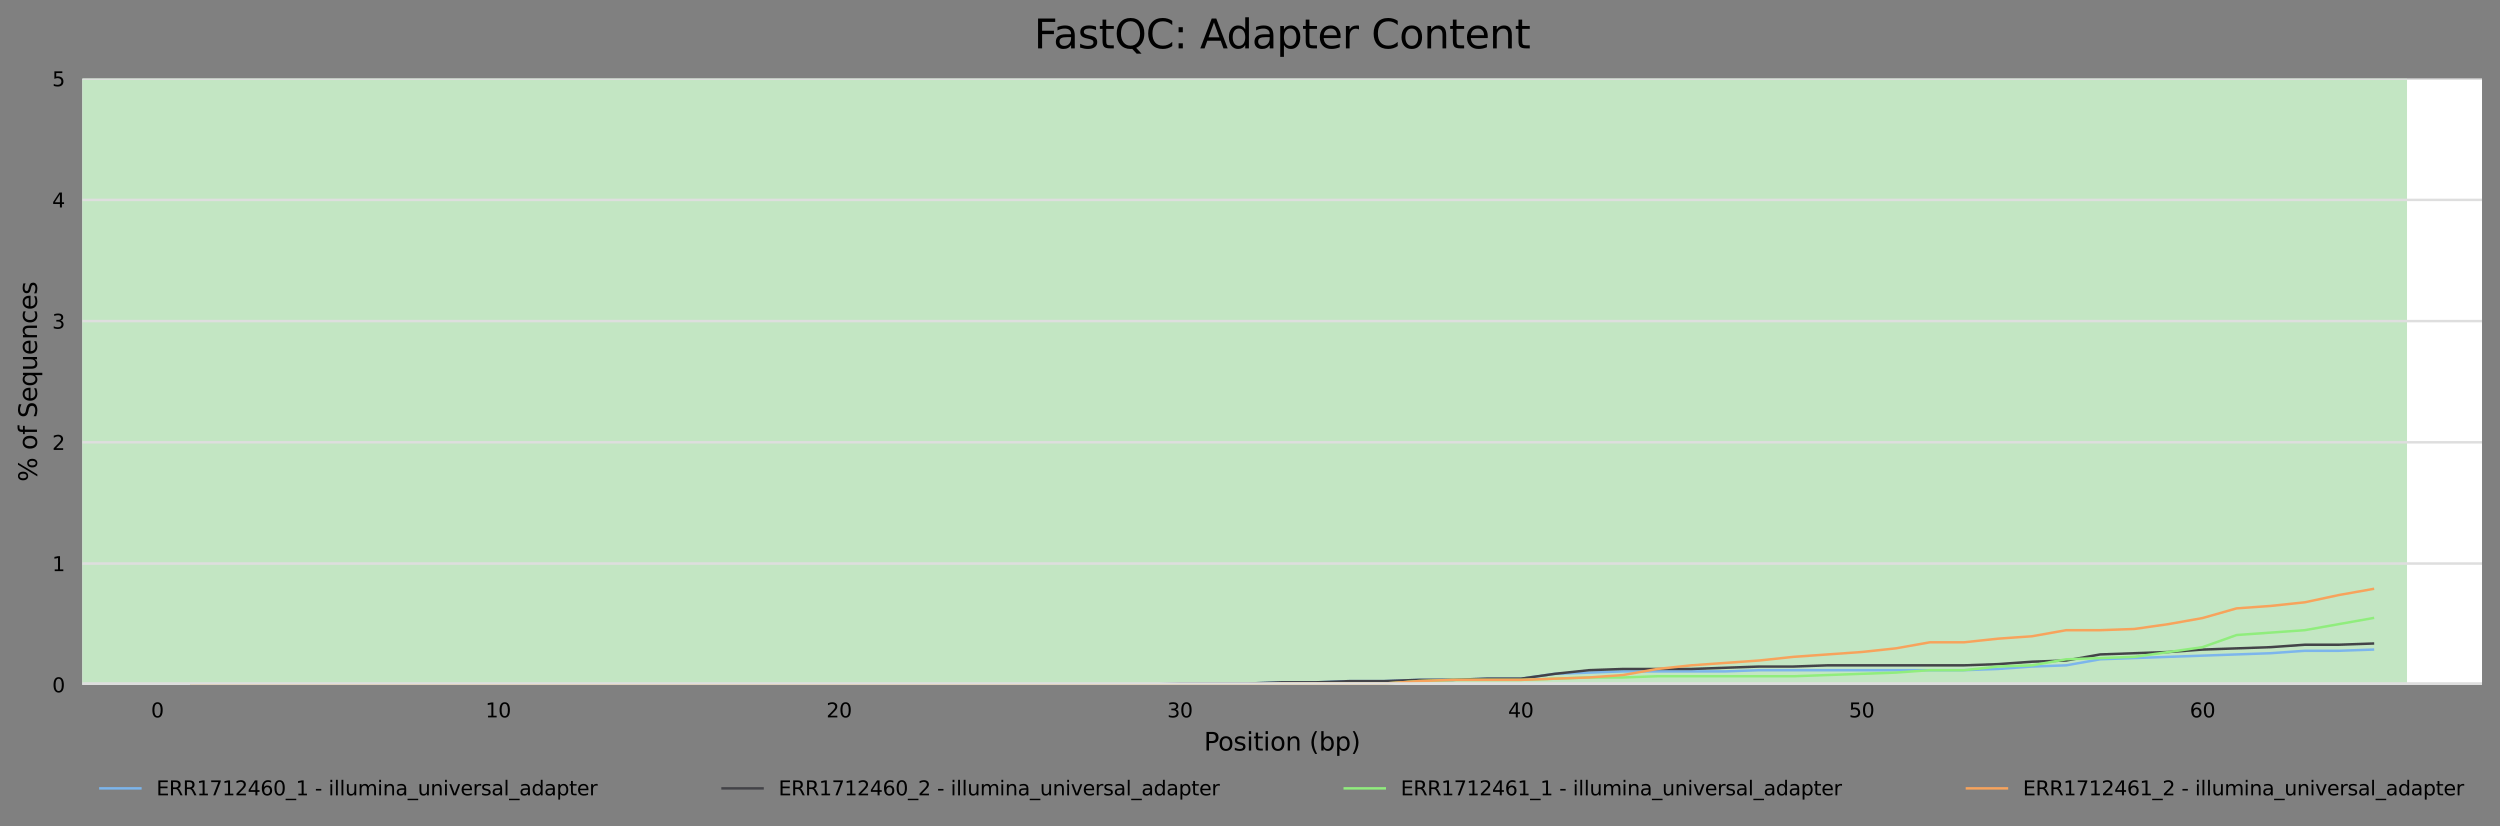 <?xml version="1.0" encoding="utf-8" standalone="no"?>
<!DOCTYPE svg PUBLIC "-//W3C//DTD SVG 1.1//EN"
  "http://www.w3.org/Graphics/SVG/1.1/DTD/svg11.dtd">
<svg xmlns:xlink="http://www.w3.org/1999/xlink" width="1000.358pt" height="330.542pt" viewBox="0 0 1000.358 330.542" xmlns="http://www.w3.org/2000/svg" version="1.1">
 <rect x="0" y="0" width="1000.358" height="330.542" fill="#808080" stroke="none"/>
 <defs>
  <style type="text/css">*{stroke-linejoin: round; stroke-linecap: butt}</style>
 </defs>
 <g id="figure_1">
  <g id="axes_1">
   <g id="patch_1">
    <path d="M 32.968 273.99 
L 993.158 273.99 
L 993.158 31.483 
L 32.968 31.483 
z
" style="fill: #ffffff"/>
   </g>
   <g id="patch_2">
    <path d="M 32.968 -696.039 
L 963.152 -696.039 
L 963.152 -4576.154 
L 32.968 -4576.154 
z
" clip-path="url(#p2476c9eb47)" style="fill: #e6c3c3"/>
   </g>
   <g id="patch_3">
    <path d="M 32.968 31.483 
L 963.152 31.483 
L 963.152 -696.039 
L 32.968 -696.039 
z
" clip-path="url(#p2476c9eb47)" style="fill: #e6dcc3"/>
   </g>
   <g id="patch_4">
    <path d="M 32.968 273.99 
L 963.152 273.99 
L 963.152 31.483 
L 32.968 31.483 
z
" clip-path="url(#p2476c9eb47)" style="fill: #c3e6c3"/>
   </g>
   <g id="matplotlib.axis_1">
    <g id="xtick_1">
     <g id="text_1">
      <!-- 0 -->
      <g transform="translate(60.429 287.069)scale(0.08 -0.08)">
       <defs>
        <path id="DejaVuSans-30" d="M 2034 4250 
Q 1547 4250 1301 3770 
Q 1056 3291 1056 2328 
Q 1056 1369 1301 889 
Q 1547 409 2034 409 
Q 2525 409 2770 889 
Q 3016 1369 3016 2328 
Q 3016 3291 2770 3770 
Q 2525 4250 2034 4250 
z
M 2034 4750 
Q 2819 4750 3233 4129 
Q 3647 3509 3647 2328 
Q 3647 1150 3233 529 
Q 2819 -91 2034 -91 
Q 1250 -91 836 529 
Q 422 1150 422 2328 
Q 422 3509 836 4129 
Q 1250 4750 2034 4750 
z
" transform="scale(0.016)"/>
       </defs>
       <use xlink:href="#DejaVuSans-30"/>
      </g>
     </g>
    </g>
    <g id="xtick_2">
     <g id="text_2">
      <!-- 10 -->
      <g transform="translate(194.275 287.069)scale(0.08 -0.08)">
       <defs>
        <path id="DejaVuSans-31" d="M 794 531 
L 1825 531 
L 1825 4091 
L 703 3866 
L 703 4441 
L 1819 4666 
L 2450 4666 
L 2450 531 
L 3481 531 
L 3481 0 
L 794 0 
L 794 531 
z
" transform="scale(0.016)"/>
       </defs>
       <use xlink:href="#DejaVuSans-31"/>
       <use xlink:href="#DejaVuSans-30" x="63.623"/>
      </g>
     </g>
    </g>
    <g id="xtick_3">
     <g id="text_3">
      <!-- 20 -->
      <g transform="translate(330.665 287.069)scale(0.08 -0.08)">
       <defs>
        <path id="DejaVuSans-32" d="M 1228 531 
L 3431 531 
L 3431 0 
L 469 0 
L 469 531 
Q 828 903 1448 1529 
Q 2069 2156 2228 2338 
Q 2531 2678 2651 2914 
Q 2772 3150 2772 3378 
Q 2772 3750 2511 3984 
Q 2250 4219 1831 4219 
Q 1534 4219 1204 4116 
Q 875 4013 500 3803 
L 500 4441 
Q 881 4594 1212 4672 
Q 1544 4750 1819 4750 
Q 2544 4750 2975 4387 
Q 3406 4025 3406 3419 
Q 3406 3131 3298 2873 
Q 3191 2616 2906 2266 
Q 2828 2175 2409 1742 
Q 1991 1309 1228 531 
z
" transform="scale(0.016)"/>
       </defs>
       <use xlink:href="#DejaVuSans-32"/>
       <use xlink:href="#DejaVuSans-30" x="63.623"/>
      </g>
     </g>
    </g>
    <g id="xtick_4">
     <g id="text_4">
      <!-- 30 -->
      <g transform="translate(467.056 287.069)scale(0.08 -0.08)">
       <defs>
        <path id="DejaVuSans-33" d="M 2597 2516 
Q 3050 2419 3304 2112 
Q 3559 1806 3559 1356 
Q 3559 666 3084 287 
Q 2609 -91 1734 -91 
Q 1441 -91 1130 -33 
Q 819 25 488 141 
L 488 750 
Q 750 597 1062 519 
Q 1375 441 1716 441 
Q 2309 441 2620 675 
Q 2931 909 2931 1356 
Q 2931 1769 2642 2001 
Q 2353 2234 1838 2234 
L 1294 2234 
L 1294 2753 
L 1863 2753 
Q 2328 2753 2575 2939 
Q 2822 3125 2822 3475 
Q 2822 3834 2567 4026 
Q 2313 4219 1838 4219 
Q 1578 4219 1281 4162 
Q 984 4106 628 3988 
L 628 4550 
Q 988 4650 1302 4700 
Q 1616 4750 1894 4750 
Q 2613 4750 3031 4423 
Q 3450 4097 3450 3541 
Q 3450 3153 3228 2886 
Q 3006 2619 2597 2516 
z
" transform="scale(0.016)"/>
       </defs>
       <use xlink:href="#DejaVuSans-33"/>
       <use xlink:href="#DejaVuSans-30" x="63.623"/>
      </g>
     </g>
    </g>
    <g id="xtick_5">
     <g id="text_5">
      <!-- 40 -->
      <g transform="translate(603.447 287.069)scale(0.08 -0.08)">
       <defs>
        <path id="DejaVuSans-34" d="M 2419 4116 
L 825 1625 
L 2419 1625 
L 2419 4116 
z
M 2253 4666 
L 3047 4666 
L 3047 1625 
L 3713 1625 
L 3713 1100 
L 3047 1100 
L 3047 0 
L 2419 0 
L 2419 1100 
L 313 1100 
L 313 1709 
L 2253 4666 
z
" transform="scale(0.016)"/>
       </defs>
       <use xlink:href="#DejaVuSans-34"/>
       <use xlink:href="#DejaVuSans-30" x="63.623"/>
      </g>
     </g>
    </g>
    <g id="xtick_6">
     <g id="text_6">
      <!-- 50 -->
      <g transform="translate(739.837 287.069)scale(0.08 -0.08)">
       <defs>
        <path id="DejaVuSans-35" d="M 691 4666 
L 3169 4666 
L 3169 4134 
L 1269 4134 
L 1269 2991 
Q 1406 3038 1543 3061 
Q 1681 3084 1819 3084 
Q 2600 3084 3056 2656 
Q 3513 2228 3513 1497 
Q 3513 744 3044 326 
Q 2575 -91 1722 -91 
Q 1428 -91 1123 -41 
Q 819 9 494 109 
L 494 744 
Q 775 591 1075 516 
Q 1375 441 1709 441 
Q 2250 441 2565 725 
Q 2881 1009 2881 1497 
Q 2881 1984 2565 2268 
Q 2250 2553 1709 2553 
Q 1456 2553 1204 2497 
Q 953 2441 691 2322 
L 691 4666 
z
" transform="scale(0.016)"/>
       </defs>
       <use xlink:href="#DejaVuSans-35"/>
       <use xlink:href="#DejaVuSans-30" x="63.623"/>
      </g>
     </g>
    </g>
    <g id="xtick_7">
     <g id="text_7">
      <!-- 60 -->
      <g transform="translate(876.228 287.069)scale(0.08 -0.08)">
       <defs>
        <path id="DejaVuSans-36" d="M 2113 2584 
Q 1688 2584 1439 2293 
Q 1191 2003 1191 1497 
Q 1191 994 1439 701 
Q 1688 409 2113 409 
Q 2538 409 2786 701 
Q 3034 994 3034 1497 
Q 3034 2003 2786 2293 
Q 2538 2584 2113 2584 
z
M 3366 4563 
L 3366 3988 
Q 3128 4100 2886 4159 
Q 2644 4219 2406 4219 
Q 1781 4219 1451 3797 
Q 1122 3375 1075 2522 
Q 1259 2794 1537 2939 
Q 1816 3084 2150 3084 
Q 2853 3084 3261 2657 
Q 3669 2231 3669 1497 
Q 3669 778 3244 343 
Q 2819 -91 2113 -91 
Q 1303 -91 875 529 
Q 447 1150 447 2328 
Q 447 3434 972 4092 
Q 1497 4750 2381 4750 
Q 2619 4750 2861 4703 
Q 3103 4656 3366 4563 
z
" transform="scale(0.016)"/>
       </defs>
       <use xlink:href="#DejaVuSans-36"/>
       <use xlink:href="#DejaVuSans-30" x="63.623"/>
      </g>
     </g>
    </g>
    <g id="text_8">
     <!-- Position (bp) -->
     <g transform="translate(481.76 300.331)scale(0.1 -0.1)">
      <defs>
       <path id="DejaVuSans-50" d="M 1259 4147 
L 1259 2394 
L 2053 2394 
Q 2494 2394 2734 2622 
Q 2975 2850 2975 3272 
Q 2975 3691 2734 3919 
Q 2494 4147 2053 4147 
L 1259 4147 
z
M 628 4666 
L 2053 4666 
Q 2838 4666 3239 4311 
Q 3641 3956 3641 3272 
Q 3641 2581 3239 2228 
Q 2838 1875 2053 1875 
L 1259 1875 
L 1259 0 
L 628 0 
L 628 4666 
z
" transform="scale(0.016)"/>
       <path id="DejaVuSans-6f" d="M 1959 3097 
Q 1497 3097 1228 2736 
Q 959 2375 959 1747 
Q 959 1119 1226 758 
Q 1494 397 1959 397 
Q 2419 397 2687 759 
Q 2956 1122 2956 1747 
Q 2956 2369 2687 2733 
Q 2419 3097 1959 3097 
z
M 1959 3584 
Q 2709 3584 3137 3096 
Q 3566 2609 3566 1747 
Q 3566 888 3137 398 
Q 2709 -91 1959 -91 
Q 1206 -91 779 398 
Q 353 888 353 1747 
Q 353 2609 779 3096 
Q 1206 3584 1959 3584 
z
" transform="scale(0.016)"/>
       <path id="DejaVuSans-73" d="M 2834 3397 
L 2834 2853 
Q 2591 2978 2328 3040 
Q 2066 3103 1784 3103 
Q 1356 3103 1142 2972 
Q 928 2841 928 2578 
Q 928 2378 1081 2264 
Q 1234 2150 1697 2047 
L 1894 2003 
Q 2506 1872 2764 1633 
Q 3022 1394 3022 966 
Q 3022 478 2636 193 
Q 2250 -91 1575 -91 
Q 1294 -91 989 -36 
Q 684 19 347 128 
L 347 722 
Q 666 556 975 473 
Q 1284 391 1588 391 
Q 1994 391 2212 530 
Q 2431 669 2431 922 
Q 2431 1156 2273 1281 
Q 2116 1406 1581 1522 
L 1381 1569 
Q 847 1681 609 1914 
Q 372 2147 372 2553 
Q 372 3047 722 3315 
Q 1072 3584 1716 3584 
Q 2034 3584 2315 3537 
Q 2597 3491 2834 3397 
z
" transform="scale(0.016)"/>
       <path id="DejaVuSans-69" d="M 603 3500 
L 1178 3500 
L 1178 0 
L 603 0 
L 603 3500 
z
M 603 4863 
L 1178 4863 
L 1178 4134 
L 603 4134 
L 603 4863 
z
" transform="scale(0.016)"/>
       <path id="DejaVuSans-74" d="M 1172 4494 
L 1172 3500 
L 2356 3500 
L 2356 3053 
L 1172 3053 
L 1172 1153 
Q 1172 725 1289 603 
Q 1406 481 1766 481 
L 2356 481 
L 2356 0 
L 1766 0 
Q 1100 0 847 248 
Q 594 497 594 1153 
L 594 3053 
L 172 3053 
L 172 3500 
L 594 3500 
L 594 4494 
L 1172 4494 
z
" transform="scale(0.016)"/>
       <path id="DejaVuSans-6e" d="M 3513 2113 
L 3513 0 
L 2938 0 
L 2938 2094 
Q 2938 2591 2744 2837 
Q 2550 3084 2163 3084 
Q 1697 3084 1428 2787 
Q 1159 2491 1159 1978 
L 1159 0 
L 581 0 
L 581 3500 
L 1159 3500 
L 1159 2956 
Q 1366 3272 1645 3428 
Q 1925 3584 2291 3584 
Q 2894 3584 3203 3211 
Q 3513 2838 3513 2113 
z
" transform="scale(0.016)"/>
       <path id="DejaVuSans-20" transform="scale(0.016)"/>
       <path id="DejaVuSans-28" d="M 1984 4856 
Q 1566 4138 1362 3434 
Q 1159 2731 1159 2009 
Q 1159 1288 1364 580 
Q 1569 -128 1984 -844 
L 1484 -844 
Q 1016 -109 783 600 
Q 550 1309 550 2009 
Q 550 2706 781 3412 
Q 1013 4119 1484 4856 
L 1984 4856 
z
" transform="scale(0.016)"/>
       <path id="DejaVuSans-62" d="M 3116 1747 
Q 3116 2381 2855 2742 
Q 2594 3103 2138 3103 
Q 1681 3103 1420 2742 
Q 1159 2381 1159 1747 
Q 1159 1113 1420 752 
Q 1681 391 2138 391 
Q 2594 391 2855 752 
Q 3116 1113 3116 1747 
z
M 1159 2969 
Q 1341 3281 1617 3432 
Q 1894 3584 2278 3584 
Q 2916 3584 3314 3078 
Q 3713 2572 3713 1747 
Q 3713 922 3314 415 
Q 2916 -91 2278 -91 
Q 1894 -91 1617 61 
Q 1341 213 1159 525 
L 1159 0 
L 581 0 
L 581 4863 
L 1159 4863 
L 1159 2969 
z
" transform="scale(0.016)"/>
       <path id="DejaVuSans-70" d="M 1159 525 
L 1159 -1331 
L 581 -1331 
L 581 3500 
L 1159 3500 
L 1159 2969 
Q 1341 3281 1617 3432 
Q 1894 3584 2278 3584 
Q 2916 3584 3314 3078 
Q 3713 2572 3713 1747 
Q 3713 922 3314 415 
Q 2916 -91 2278 -91 
Q 1894 -91 1617 61 
Q 1341 213 1159 525 
z
M 3116 1747 
Q 3116 2381 2855 2742 
Q 2594 3103 2138 3103 
Q 1681 3103 1420 2742 
Q 1159 2381 1159 1747 
Q 1159 1113 1420 752 
Q 1681 391 2138 391 
Q 2594 391 2855 752 
Q 3116 1113 3116 1747 
z
" transform="scale(0.016)"/>
       <path id="DejaVuSans-29" d="M 513 4856 
L 1013 4856 
Q 1481 4119 1714 3412 
Q 1947 2706 1947 2009 
Q 1947 1309 1714 600 
Q 1481 -109 1013 -844 
L 513 -844 
Q 928 -128 1133 580 
Q 1338 1288 1338 2009 
Q 1338 2731 1133 3434 
Q 928 4138 513 4856 
z
" transform="scale(0.016)"/>
      </defs>
      <use xlink:href="#DejaVuSans-50"/>
      <use xlink:href="#DejaVuSans-6f" x="56.678"/>
      <use xlink:href="#DejaVuSans-73" x="117.859"/>
      <use xlink:href="#DejaVuSans-69" x="169.959"/>
      <use xlink:href="#DejaVuSans-74" x="197.742"/>
      <use xlink:href="#DejaVuSans-69" x="236.951"/>
      <use xlink:href="#DejaVuSans-6f" x="264.734"/>
      <use xlink:href="#DejaVuSans-6e" x="325.916"/>
      <use xlink:href="#DejaVuSans-20" x="389.295"/>
      <use xlink:href="#DejaVuSans-28" x="421.082"/>
      <use xlink:href="#DejaVuSans-62" x="460.096"/>
      <use xlink:href="#DejaVuSans-70" x="523.572"/>
      <use xlink:href="#DejaVuSans-29" x="587.049"/>
     </g>
    </g>
   </g>
   <g id="matplotlib.axis_2">
    <g id="ytick_1">
     <g id="line2d_1">
      <path d="M 32.968 273.99 
L 993.158 273.99 
" clip-path="url(#p2476c9eb47)" style="fill: none; stroke: #dedede; stroke-linecap: square"/>
     </g>
     <g id="text_9">
      <!-- 0 -->
      <g transform="translate(20.878 277.029)scale(0.08 -0.08)">
       <use xlink:href="#DejaVuSans-30"/>
      </g>
     </g>
    </g>
    <g id="ytick_2">
     <g id="line2d_2">
      <path d="M 32.968 225.489 
L 993.158 225.489 
" clip-path="url(#p2476c9eb47)" style="fill: none; stroke: #dedede; stroke-linecap: square"/>
     </g>
     <g id="text_10">
      <!-- 1 -->
      <g transform="translate(20.878 228.528)scale(0.08 -0.08)">
       <use xlink:href="#DejaVuSans-31"/>
      </g>
     </g>
    </g>
    <g id="ytick_3">
     <g id="line2d_3">
      <path d="M 32.968 176.987 
L 993.158 176.987 
" clip-path="url(#p2476c9eb47)" style="fill: none; stroke: #dedede; stroke-linecap: square"/>
     </g>
     <g id="text_11">
      <!-- 2 -->
      <g transform="translate(20.878 180.027)scale(0.08 -0.08)">
       <use xlink:href="#DejaVuSans-32"/>
      </g>
     </g>
    </g>
    <g id="ytick_4">
     <g id="line2d_4">
      <path d="M 32.968 128.486 
L 993.158 128.486 
" clip-path="url(#p2476c9eb47)" style="fill: none; stroke: #dedede; stroke-linecap: square"/>
     </g>
     <g id="text_12">
      <!-- 3 -->
      <g transform="translate(20.878 131.525)scale(0.08 -0.08)">
       <use xlink:href="#DejaVuSans-33"/>
      </g>
     </g>
    </g>
    <g id="ytick_5">
     <g id="line2d_5">
      <path d="M 32.968 79.984 
L 993.158 79.984 
" clip-path="url(#p2476c9eb47)" style="fill: none; stroke: #dedede; stroke-linecap: square"/>
     </g>
     <g id="text_13">
      <!-- 4 -->
      <g transform="translate(20.878 83.024)scale(0.08 -0.08)">
       <use xlink:href="#DejaVuSans-34"/>
      </g>
     </g>
    </g>
    <g id="ytick_6">
     <g id="line2d_6">
      <path d="M 32.968 31.483 
L 993.158 31.483 
" clip-path="url(#p2476c9eb47)" style="fill: none; stroke: #dedede; stroke-linecap: square"/>
     </g>
     <g id="text_14">
      <!-- 5 -->
      <g transform="translate(20.878 34.522)scale(0.08 -0.08)">
       <use xlink:href="#DejaVuSans-35"/>
      </g>
     </g>
    </g>
    <g id="text_15">
     <!-- % of Sequences -->
     <g transform="translate(14.798 192.754)rotate(-90)scale(0.1 -0.1)">
      <defs>
       <path id="DejaVuSans-25" d="M 4653 2053 
Q 4381 2053 4226 1822 
Q 4072 1591 4072 1178 
Q 4072 772 4226 539 
Q 4381 306 4653 306 
Q 4919 306 5073 539 
Q 5228 772 5228 1178 
Q 5228 1588 5073 1820 
Q 4919 2053 4653 2053 
z
M 4653 2450 
Q 5147 2450 5437 2106 
Q 5728 1763 5728 1178 
Q 5728 594 5436 251 
Q 5144 -91 4653 -91 
Q 4153 -91 3862 251 
Q 3572 594 3572 1178 
Q 3572 1766 3864 2108 
Q 4156 2450 4653 2450 
z
M 1428 4353 
Q 1159 4353 1004 4120 
Q 850 3888 850 3481 
Q 850 3069 1003 2837 
Q 1156 2606 1428 2606 
Q 1700 2606 1854 2837 
Q 2009 3069 2009 3481 
Q 2009 3884 1853 4118 
Q 1697 4353 1428 4353 
z
M 4250 4750 
L 4750 4750 
L 1831 -91 
L 1331 -91 
L 4250 4750 
z
M 1428 4750 
Q 1922 4750 2215 4408 
Q 2509 4066 2509 3481 
Q 2509 2891 2217 2550 
Q 1925 2209 1428 2209 
Q 931 2209 642 2551 
Q 353 2894 353 3481 
Q 353 4063 643 4406 
Q 934 4750 1428 4750 
z
" transform="scale(0.016)"/>
       <path id="DejaVuSans-66" d="M 2375 4863 
L 2375 4384 
L 1825 4384 
Q 1516 4384 1395 4259 
Q 1275 4134 1275 3809 
L 1275 3500 
L 2222 3500 
L 2222 3053 
L 1275 3053 
L 1275 0 
L 697 0 
L 697 3053 
L 147 3053 
L 147 3500 
L 697 3500 
L 697 3744 
Q 697 4328 969 4595 
Q 1241 4863 1831 4863 
L 2375 4863 
z
" transform="scale(0.016)"/>
       <path id="DejaVuSans-53" d="M 3425 4513 
L 3425 3897 
Q 3066 4069 2747 4153 
Q 2428 4238 2131 4238 
Q 1616 4238 1336 4038 
Q 1056 3838 1056 3469 
Q 1056 3159 1242 3001 
Q 1428 2844 1947 2747 
L 2328 2669 
Q 3034 2534 3370 2195 
Q 3706 1856 3706 1288 
Q 3706 609 3251 259 
Q 2797 -91 1919 -91 
Q 1588 -91 1214 -16 
Q 841 59 441 206 
L 441 856 
Q 825 641 1194 531 
Q 1563 422 1919 422 
Q 2459 422 2753 634 
Q 3047 847 3047 1241 
Q 3047 1584 2836 1778 
Q 2625 1972 2144 2069 
L 1759 2144 
Q 1053 2284 737 2584 
Q 422 2884 422 3419 
Q 422 4038 858 4394 
Q 1294 4750 2059 4750 
Q 2388 4750 2728 4690 
Q 3069 4631 3425 4513 
z
" transform="scale(0.016)"/>
       <path id="DejaVuSans-65" d="M 3597 1894 
L 3597 1613 
L 953 1613 
Q 991 1019 1311 708 
Q 1631 397 2203 397 
Q 2534 397 2845 478 
Q 3156 559 3463 722 
L 3463 178 
Q 3153 47 2828 -22 
Q 2503 -91 2169 -91 
Q 1331 -91 842 396 
Q 353 884 353 1716 
Q 353 2575 817 3079 
Q 1281 3584 2069 3584 
Q 2775 3584 3186 3129 
Q 3597 2675 3597 1894 
z
M 3022 2063 
Q 3016 2534 2758 2815 
Q 2500 3097 2075 3097 
Q 1594 3097 1305 2825 
Q 1016 2553 972 2059 
L 3022 2063 
z
" transform="scale(0.016)"/>
       <path id="DejaVuSans-71" d="M 947 1747 
Q 947 1113 1208 752 
Q 1469 391 1925 391 
Q 2381 391 2643 752 
Q 2906 1113 2906 1747 
Q 2906 2381 2643 2742 
Q 2381 3103 1925 3103 
Q 1469 3103 1208 2742 
Q 947 2381 947 1747 
z
M 2906 525 
Q 2725 213 2448 61 
Q 2172 -91 1784 -91 
Q 1150 -91 751 415 
Q 353 922 353 1747 
Q 353 2572 751 3078 
Q 1150 3584 1784 3584 
Q 2172 3584 2448 3432 
Q 2725 3281 2906 2969 
L 2906 3500 
L 3481 3500 
L 3481 -1331 
L 2906 -1331 
L 2906 525 
z
" transform="scale(0.016)"/>
       <path id="DejaVuSans-75" d="M 544 1381 
L 544 3500 
L 1119 3500 
L 1119 1403 
Q 1119 906 1312 657 
Q 1506 409 1894 409 
Q 2359 409 2629 706 
Q 2900 1003 2900 1516 
L 2900 3500 
L 3475 3500 
L 3475 0 
L 2900 0 
L 2900 538 
Q 2691 219 2414 64 
Q 2138 -91 1772 -91 
Q 1169 -91 856 284 
Q 544 659 544 1381 
z
M 1991 3584 
L 1991 3584 
z
" transform="scale(0.016)"/>
       <path id="DejaVuSans-63" d="M 3122 3366 
L 3122 2828 
Q 2878 2963 2633 3030 
Q 2388 3097 2138 3097 
Q 1578 3097 1268 2742 
Q 959 2388 959 1747 
Q 959 1106 1268 751 
Q 1578 397 2138 397 
Q 2388 397 2633 464 
Q 2878 531 3122 666 
L 3122 134 
Q 2881 22 2623 -34 
Q 2366 -91 2075 -91 
Q 1284 -91 818 406 
Q 353 903 353 1747 
Q 353 2603 823 3093 
Q 1294 3584 2113 3584 
Q 2378 3584 2631 3529 
Q 2884 3475 3122 3366 
z
" transform="scale(0.016)"/>
      </defs>
      <use xlink:href="#DejaVuSans-25"/>
      <use xlink:href="#DejaVuSans-20" x="95.02"/>
      <use xlink:href="#DejaVuSans-6f" x="126.807"/>
      <use xlink:href="#DejaVuSans-66" x="187.988"/>
      <use xlink:href="#DejaVuSans-20" x="223.193"/>
      <use xlink:href="#DejaVuSans-53" x="254.98"/>
      <use xlink:href="#DejaVuSans-65" x="318.457"/>
      <use xlink:href="#DejaVuSans-71" x="379.98"/>
      <use xlink:href="#DejaVuSans-75" x="443.457"/>
      <use xlink:href="#DejaVuSans-65" x="506.836"/>
      <use xlink:href="#DejaVuSans-6e" x="568.359"/>
      <use xlink:href="#DejaVuSans-63" x="631.738"/>
      <use xlink:href="#DejaVuSans-65" x="686.719"/>
      <use xlink:href="#DejaVuSans-73" x="748.242"/>
     </g>
    </g>
   </g>
   <g id="line2d_7">
    <path d="M 76.613 273.99 
L 90.252 273.99 
L 103.891 273.99 
L 117.53 273.99 
L 131.169 273.99 
L 144.808 273.99 
L 158.447 273.99 
L 172.087 273.99 
L 185.726 273.99 
L 199.365 273.99 
L 213.004 273.99 
L 226.643 273.99 
L 240.282 273.99 
L 253.921 273.99 
L 267.56 273.99 
L 281.199 273.99 
L 294.838 273.99 
L 308.477 273.99 
L 322.116 273.99 
L 335.755 273.99 
L 349.394 273.99 
L 363.033 273.99 
L 376.673 273.99 
L 390.312 273.99 
L 403.951 273.99 
L 417.59 273.99 
L 431.229 273.99 
L 444.868 273.99 
L 458.507 273.99 
L 472.146 273.505 
L 485.785 273.505 
L 499.424 273.505 
L 513.063 273.02 
L 526.702 273.02 
L 540.341 272.535 
L 553.98 272.535 
L 567.619 272.05 
L 581.258 272.05 
L 594.898 271.565 
L 608.537 271.565 
L 622.176 269.625 
L 635.815 269.14 
L 649.454 268.655 
L 663.093 268.655 
L 676.732 268.655 
L 690.371 268.655 
L 704.01 268.17 
L 717.649 268.17 
L 731.288 268.17 
L 744.927 268.17 
L 758.566 268.17 
L 772.205 268.17 
L 785.844 268.17 
L 799.483 267.685 
L 813.122 266.715 
L 826.762 266.23 
L 840.401 263.805 
L 854.04 263.32 
L 867.679 262.835 
L 881.318 262.35 
L 894.957 261.865 
L 908.596 261.38 
L 922.235 260.41 
L 935.874 260.41 
L 949.513 259.925 
" clip-path="url(#p2476c9eb47)" style="fill: none; stroke: #7cb5ec; stroke-linecap: square"/>
   </g>
   <g id="line2d_8">
    <path d="M 76.613 273.99 
L 90.252 273.99 
L 103.891 273.99 
L 117.53 273.99 
L 131.169 273.99 
L 144.808 273.99 
L 158.447 273.99 
L 172.087 273.99 
L 185.726 273.99 
L 199.365 273.99 
L 213.004 273.99 
L 226.643 273.99 
L 240.282 273.99 
L 253.921 273.99 
L 267.56 273.99 
L 281.199 273.99 
L 294.838 273.99 
L 308.477 273.99 
L 322.116 273.99 
L 335.755 273.99 
L 349.394 273.99 
L 363.033 273.99 
L 376.673 273.99 
L 390.312 273.99 
L 403.951 273.99 
L 417.59 273.99 
L 431.229 273.99 
L 444.868 273.99 
L 458.507 273.99 
L 472.146 273.505 
L 485.785 273.505 
L 499.424 273.505 
L 513.063 273.02 
L 526.702 273.02 
L 540.341 272.535 
L 553.98 272.535 
L 567.619 272.05 
L 581.258 272.05 
L 594.898 271.565 
L 608.537 271.565 
L 622.176 269.625 
L 635.815 268.17 
L 649.454 267.685 
L 663.093 267.685 
L 676.732 267.685 
L 690.371 267.2 
L 704.01 266.715 
L 717.649 266.715 
L 731.288 266.23 
L 744.927 266.23 
L 758.566 266.23 
L 772.205 266.23 
L 785.844 266.23 
L 799.483 265.745 
L 813.122 264.775 
L 826.762 264.29 
L 840.401 261.865 
L 854.04 261.38 
L 867.679 260.895 
L 881.318 259.925 
L 894.957 259.44 
L 908.596 258.955 
L 922.235 257.985 
L 935.874 257.985 
L 949.513 257.5 
" clip-path="url(#p2476c9eb47)" style="fill: none; stroke: #434348; stroke-linecap: square"/>
   </g>
   <g id="line2d_9">
    <path d="M 76.613 273.99 
L 90.252 273.99 
L 103.891 273.99 
L 117.53 273.99 
L 131.169 273.99 
L 144.808 273.99 
L 158.447 273.99 
L 172.087 273.99 
L 185.726 273.99 
L 199.365 273.99 
L 213.004 273.99 
L 226.643 273.99 
L 240.282 273.99 
L 253.921 273.99 
L 267.56 273.99 
L 281.199 273.99 
L 294.838 273.99 
L 308.477 273.99 
L 322.116 273.99 
L 335.755 273.99 
L 349.394 273.99 
L 363.033 273.99 
L 376.673 273.99 
L 390.312 273.99 
L 403.951 273.99 
L 417.59 273.99 
L 431.229 273.99 
L 444.868 273.99 
L 458.507 273.99 
L 472.146 273.99 
L 485.785 273.99 
L 499.424 273.99 
L 513.063 273.505 
L 526.702 273.505 
L 540.341 273.505 
L 553.98 273.505 
L 567.619 272.535 
L 581.258 272.05 
L 594.898 272.05 
L 608.537 272.05 
L 622.176 271.565 
L 635.815 271.08 
L 649.454 271.08 
L 663.093 270.595 
L 676.732 270.595 
L 690.371 270.595 
L 704.01 270.595 
L 717.649 270.595 
L 731.288 270.11 
L 744.927 269.625 
L 758.566 269.14 
L 772.205 268.17 
L 785.844 268.17 
L 799.483 266.715 
L 813.122 266.23 
L 826.762 263.805 
L 840.401 263.32 
L 854.04 262.835 
L 867.679 260.895 
L 881.318 258.955 
L 894.957 254.104 
L 908.596 253.134 
L 922.235 252.164 
L 935.874 249.739 
L 949.513 247.314 
" clip-path="url(#p2476c9eb47)" style="fill: none; stroke: #90ed7d; stroke-linecap: square"/>
   </g>
   <g id="line2d_10">
    <path d="M 76.613 273.99 
L 90.252 273.99 
L 103.891 273.99 
L 117.53 273.99 
L 131.169 273.99 
L 144.808 273.99 
L 158.447 273.99 
L 172.087 273.99 
L 185.726 273.99 
L 199.365 273.99 
L 213.004 273.99 
L 226.643 273.99 
L 240.282 273.99 
L 253.921 273.99 
L 267.56 273.99 
L 281.199 273.99 
L 294.838 273.99 
L 308.477 273.99 
L 322.116 273.99 
L 335.755 273.99 
L 349.394 273.99 
L 363.033 273.99 
L 376.673 273.99 
L 390.312 273.99 
L 403.951 273.99 
L 417.59 273.99 
L 431.229 273.99 
L 444.868 273.99 
L 458.507 273.99 
L 472.146 273.99 
L 485.785 273.99 
L 499.424 273.99 
L 513.063 273.505 
L 526.702 273.505 
L 540.341 273.505 
L 553.98 273.505 
L 567.619 272.535 
L 581.258 272.05 
L 594.898 272.05 
L 608.537 272.05 
L 622.176 271.565 
L 635.815 271.08 
L 649.454 270.11 
L 663.093 267.685 
L 676.732 266.23 
L 690.371 265.26 
L 704.01 264.29 
L 717.649 262.835 
L 731.288 261.865 
L 744.927 260.895 
L 758.566 259.44 
L 772.205 257.015 
L 785.844 257.015 
L 799.483 255.56 
L 813.122 254.589 
L 826.762 252.164 
L 840.401 252.164 
L 854.04 251.679 
L 867.679 249.739 
L 881.318 247.314 
L 894.957 243.434 
L 908.596 242.464 
L 922.235 241.009 
L 935.874 238.099 
L 949.513 235.674 
" clip-path="url(#p2476c9eb47)" style="fill: none; stroke: #f7a35c; stroke-linecap: square"/>
   </g>
   <g id="line2d_11">
    <path d="M 32.968 273.99 
L 993.158 273.99 
" clip-path="url(#p2476c9eb47)" style="fill: none; stroke: #dedede; stroke-width: 2; stroke-linecap: square"/>
   </g>
   <g id="text_16">
    <!-- FastQC: Adapter Content -->
    <g transform="translate(413.766 19.358)scale(0.16 -0.16)">
     <defs>
      <path id="DejaVuSans-46" d="M 628 4666 
L 3309 4666 
L 3309 4134 
L 1259 4134 
L 1259 2759 
L 3109 2759 
L 3109 2228 
L 1259 2228 
L 1259 0 
L 628 0 
L 628 4666 
z
" transform="scale(0.016)"/>
      <path id="DejaVuSans-61" d="M 2194 1759 
Q 1497 1759 1228 1600 
Q 959 1441 959 1056 
Q 959 750 1161 570 
Q 1363 391 1709 391 
Q 2188 391 2477 730 
Q 2766 1069 2766 1631 
L 2766 1759 
L 2194 1759 
z
M 3341 1997 
L 3341 0 
L 2766 0 
L 2766 531 
Q 2569 213 2275 61 
Q 1981 -91 1556 -91 
Q 1019 -91 701 211 
Q 384 513 384 1019 
Q 384 1609 779 1909 
Q 1175 2209 1959 2209 
L 2766 2209 
L 2766 2266 
Q 2766 2663 2505 2880 
Q 2244 3097 1772 3097 
Q 1472 3097 1187 3025 
Q 903 2953 641 2809 
L 641 3341 
Q 956 3463 1253 3523 
Q 1550 3584 1831 3584 
Q 2591 3584 2966 3190 
Q 3341 2797 3341 1997 
z
" transform="scale(0.016)"/>
      <path id="DejaVuSans-51" d="M 2522 4238 
Q 1834 4238 1429 3725 
Q 1025 3213 1025 2328 
Q 1025 1447 1429 934 
Q 1834 422 2522 422 
Q 3209 422 3611 934 
Q 4013 1447 4013 2328 
Q 4013 3213 3611 3725 
Q 3209 4238 2522 4238 
z
M 3406 84 
L 4238 -825 
L 3475 -825 
L 2784 -78 
Q 2681 -84 2626 -87 
Q 2572 -91 2522 -91 
Q 1538 -91 948 567 
Q 359 1225 359 2328 
Q 359 3434 948 4092 
Q 1538 4750 2522 4750 
Q 3503 4750 4090 4092 
Q 4678 3434 4678 2328 
Q 4678 1516 4351 937 
Q 4025 359 3406 84 
z
" transform="scale(0.016)"/>
      <path id="DejaVuSans-43" d="M 4122 4306 
L 4122 3641 
Q 3803 3938 3442 4084 
Q 3081 4231 2675 4231 
Q 1875 4231 1450 3742 
Q 1025 3253 1025 2328 
Q 1025 1406 1450 917 
Q 1875 428 2675 428 
Q 3081 428 3442 575 
Q 3803 722 4122 1019 
L 4122 359 
Q 3791 134 3420 21 
Q 3050 -91 2638 -91 
Q 1578 -91 968 557 
Q 359 1206 359 2328 
Q 359 3453 968 4101 
Q 1578 4750 2638 4750 
Q 3056 4750 3426 4639 
Q 3797 4528 4122 4306 
z
" transform="scale(0.016)"/>
      <path id="DejaVuSans-3a" d="M 750 794 
L 1409 794 
L 1409 0 
L 750 0 
L 750 794 
z
M 750 3309 
L 1409 3309 
L 1409 2516 
L 750 2516 
L 750 3309 
z
" transform="scale(0.016)"/>
      <path id="DejaVuSans-41" d="M 2188 4044 
L 1331 1722 
L 3047 1722 
L 2188 4044 
z
M 1831 4666 
L 2547 4666 
L 4325 0 
L 3669 0 
L 3244 1197 
L 1141 1197 
L 716 0 
L 50 0 
L 1831 4666 
z
" transform="scale(0.016)"/>
      <path id="DejaVuSans-64" d="M 2906 2969 
L 2906 4863 
L 3481 4863 
L 3481 0 
L 2906 0 
L 2906 525 
Q 2725 213 2448 61 
Q 2172 -91 1784 -91 
Q 1150 -91 751 415 
Q 353 922 353 1747 
Q 353 2572 751 3078 
Q 1150 3584 1784 3584 
Q 2172 3584 2448 3432 
Q 2725 3281 2906 2969 
z
M 947 1747 
Q 947 1113 1208 752 
Q 1469 391 1925 391 
Q 2381 391 2643 752 
Q 2906 1113 2906 1747 
Q 2906 2381 2643 2742 
Q 2381 3103 1925 3103 
Q 1469 3103 1208 2742 
Q 947 2381 947 1747 
z
" transform="scale(0.016)"/>
      <path id="DejaVuSans-72" d="M 2631 2963 
Q 2534 3019 2420 3045 
Q 2306 3072 2169 3072 
Q 1681 3072 1420 2755 
Q 1159 2438 1159 1844 
L 1159 0 
L 581 0 
L 581 3500 
L 1159 3500 
L 1159 2956 
Q 1341 3275 1631 3429 
Q 1922 3584 2338 3584 
Q 2397 3584 2469 3576 
Q 2541 3569 2628 3553 
L 2631 2963 
z
" transform="scale(0.016)"/>
     </defs>
     <use xlink:href="#DejaVuSans-46"/>
     <use xlink:href="#DejaVuSans-61" x="48.395"/>
     <use xlink:href="#DejaVuSans-73" x="109.674"/>
     <use xlink:href="#DejaVuSans-74" x="161.773"/>
     <use xlink:href="#DejaVuSans-51" x="200.982"/>
     <use xlink:href="#DejaVuSans-43" x="279.693"/>
     <use xlink:href="#DejaVuSans-3a" x="349.518"/>
     <use xlink:href="#DejaVuSans-20" x="383.209"/>
     <use xlink:href="#DejaVuSans-41" x="414.996"/>
     <use xlink:href="#DejaVuSans-64" x="481.654"/>
     <use xlink:href="#DejaVuSans-61" x="545.131"/>
     <use xlink:href="#DejaVuSans-70" x="606.41"/>
     <use xlink:href="#DejaVuSans-74" x="669.887"/>
     <use xlink:href="#DejaVuSans-65" x="709.096"/>
     <use xlink:href="#DejaVuSans-72" x="770.619"/>
     <use xlink:href="#DejaVuSans-20" x="811.732"/>
     <use xlink:href="#DejaVuSans-43" x="843.52"/>
     <use xlink:href="#DejaVuSans-6f" x="913.344"/>
     <use xlink:href="#DejaVuSans-6e" x="974.525"/>
     <use xlink:href="#DejaVuSans-74" x="1037.904"/>
     <use xlink:href="#DejaVuSans-65" x="1077.113"/>
     <use xlink:href="#DejaVuSans-6e" x="1138.637"/>
     <use xlink:href="#DejaVuSans-74" x="1202.016"/>
    </g>
   </g>
   <g id="legend_1">
    <g id="line2d_12">
     <path d="M 40.168 315.455 
L 48.168 315.455 
L 56.168 315.455 
" style="fill: none; stroke: #7cb5ec; stroke-linecap: square"/>
    </g>
    <g id="text_17">
     <!-- ERR1712460_1 - illumina_universal_adapter -->
     <g transform="translate(62.568 318.255)scale(0.08 -0.08)">
      <defs>
       <path id="DejaVuSans-45" d="M 628 4666 
L 3578 4666 
L 3578 4134 
L 1259 4134 
L 1259 2753 
L 3481 2753 
L 3481 2222 
L 1259 2222 
L 1259 531 
L 3634 531 
L 3634 0 
L 628 0 
L 628 4666 
z
" transform="scale(0.016)"/>
       <path id="DejaVuSans-52" d="M 2841 2188 
Q 3044 2119 3236 1894 
Q 3428 1669 3622 1275 
L 4263 0 
L 3584 0 
L 2988 1197 
Q 2756 1666 2539 1819 
Q 2322 1972 1947 1972 
L 1259 1972 
L 1259 0 
L 628 0 
L 628 4666 
L 2053 4666 
Q 2853 4666 3247 4331 
Q 3641 3997 3641 3322 
Q 3641 2881 3436 2590 
Q 3231 2300 2841 2188 
z
M 1259 4147 
L 1259 2491 
L 2053 2491 
Q 2509 2491 2742 2702 
Q 2975 2913 2975 3322 
Q 2975 3731 2742 3939 
Q 2509 4147 2053 4147 
L 1259 4147 
z
" transform="scale(0.016)"/>
       <path id="DejaVuSans-37" d="M 525 4666 
L 3525 4666 
L 3525 4397 
L 1831 0 
L 1172 0 
L 2766 4134 
L 525 4134 
L 525 4666 
z
" transform="scale(0.016)"/>
       <path id="DejaVuSans-5f" d="M 3263 -1063 
L 3263 -1509 
L -63 -1509 
L -63 -1063 
L 3263 -1063 
z
" transform="scale(0.016)"/>
       <path id="DejaVuSans-2d" d="M 313 2009 
L 1997 2009 
L 1997 1497 
L 313 1497 
L 313 2009 
z
" transform="scale(0.016)"/>
       <path id="DejaVuSans-6c" d="M 603 4863 
L 1178 4863 
L 1178 0 
L 603 0 
L 603 4863 
z
" transform="scale(0.016)"/>
       <path id="DejaVuSans-6d" d="M 3328 2828 
Q 3544 3216 3844 3400 
Q 4144 3584 4550 3584 
Q 5097 3584 5394 3201 
Q 5691 2819 5691 2113 
L 5691 0 
L 5113 0 
L 5113 2094 
Q 5113 2597 4934 2840 
Q 4756 3084 4391 3084 
Q 3944 3084 3684 2787 
Q 3425 2491 3425 1978 
L 3425 0 
L 2847 0 
L 2847 2094 
Q 2847 2600 2669 2842 
Q 2491 3084 2119 3084 
Q 1678 3084 1418 2786 
Q 1159 2488 1159 1978 
L 1159 0 
L 581 0 
L 581 3500 
L 1159 3500 
L 1159 2956 
Q 1356 3278 1631 3431 
Q 1906 3584 2284 3584 
Q 2666 3584 2933 3390 
Q 3200 3197 3328 2828 
z
" transform="scale(0.016)"/>
       <path id="DejaVuSans-76" d="M 191 3500 
L 800 3500 
L 1894 563 
L 2988 3500 
L 3597 3500 
L 2284 0 
L 1503 0 
L 191 3500 
z
" transform="scale(0.016)"/>
      </defs>
      <use xlink:href="#DejaVuSans-45"/>
      <use xlink:href="#DejaVuSans-52" x="63.184"/>
      <use xlink:href="#DejaVuSans-52" x="132.666"/>
      <use xlink:href="#DejaVuSans-31" x="202.148"/>
      <use xlink:href="#DejaVuSans-37" x="265.771"/>
      <use xlink:href="#DejaVuSans-31" x="329.395"/>
      <use xlink:href="#DejaVuSans-32" x="393.018"/>
      <use xlink:href="#DejaVuSans-34" x="456.641"/>
      <use xlink:href="#DejaVuSans-36" x="520.264"/>
      <use xlink:href="#DejaVuSans-30" x="583.887"/>
      <use xlink:href="#DejaVuSans-5f" x="647.51"/>
      <use xlink:href="#DejaVuSans-31" x="697.51"/>
      <use xlink:href="#DejaVuSans-20" x="761.133"/>
      <use xlink:href="#DejaVuSans-2d" x="792.92"/>
      <use xlink:href="#DejaVuSans-20" x="829.004"/>
      <use xlink:href="#DejaVuSans-69" x="860.791"/>
      <use xlink:href="#DejaVuSans-6c" x="888.574"/>
      <use xlink:href="#DejaVuSans-6c" x="916.357"/>
      <use xlink:href="#DejaVuSans-75" x="944.141"/>
      <use xlink:href="#DejaVuSans-6d" x="1007.52"/>
      <use xlink:href="#DejaVuSans-69" x="1104.932"/>
      <use xlink:href="#DejaVuSans-6e" x="1132.715"/>
      <use xlink:href="#DejaVuSans-61" x="1196.094"/>
      <use xlink:href="#DejaVuSans-5f" x="1257.373"/>
      <use xlink:href="#DejaVuSans-75" x="1307.373"/>
      <use xlink:href="#DejaVuSans-6e" x="1370.752"/>
      <use xlink:href="#DejaVuSans-69" x="1434.131"/>
      <use xlink:href="#DejaVuSans-76" x="1461.914"/>
      <use xlink:href="#DejaVuSans-65" x="1521.094"/>
      <use xlink:href="#DejaVuSans-72" x="1582.617"/>
      <use xlink:href="#DejaVuSans-73" x="1623.73"/>
      <use xlink:href="#DejaVuSans-61" x="1675.83"/>
      <use xlink:href="#DejaVuSans-6c" x="1737.109"/>
      <use xlink:href="#DejaVuSans-5f" x="1764.893"/>
      <use xlink:href="#DejaVuSans-61" x="1814.893"/>
      <use xlink:href="#DejaVuSans-64" x="1876.172"/>
      <use xlink:href="#DejaVuSans-61" x="1939.648"/>
      <use xlink:href="#DejaVuSans-70" x="2000.928"/>
      <use xlink:href="#DejaVuSans-74" x="2064.404"/>
      <use xlink:href="#DejaVuSans-65" x="2103.613"/>
      <use xlink:href="#DejaVuSans-72" x="2165.137"/>
     </g>
    </g>
    <g id="line2d_13">
     <path d="M 289.131 315.455 
L 297.131 315.455 
L 305.131 315.455 
" style="fill: none; stroke: #434348; stroke-linecap: square"/>
    </g>
    <g id="text_18">
     <!-- ERR1712460_2 - illumina_universal_adapter -->
     <g transform="translate(311.531 318.255)scale(0.08 -0.08)">
      <use xlink:href="#DejaVuSans-45"/>
      <use xlink:href="#DejaVuSans-52" x="63.184"/>
      <use xlink:href="#DejaVuSans-52" x="132.666"/>
      <use xlink:href="#DejaVuSans-31" x="202.148"/>
      <use xlink:href="#DejaVuSans-37" x="265.771"/>
      <use xlink:href="#DejaVuSans-31" x="329.395"/>
      <use xlink:href="#DejaVuSans-32" x="393.018"/>
      <use xlink:href="#DejaVuSans-34" x="456.641"/>
      <use xlink:href="#DejaVuSans-36" x="520.264"/>
      <use xlink:href="#DejaVuSans-30" x="583.887"/>
      <use xlink:href="#DejaVuSans-5f" x="647.51"/>
      <use xlink:href="#DejaVuSans-32" x="697.51"/>
      <use xlink:href="#DejaVuSans-20" x="761.133"/>
      <use xlink:href="#DejaVuSans-2d" x="792.92"/>
      <use xlink:href="#DejaVuSans-20" x="829.004"/>
      <use xlink:href="#DejaVuSans-69" x="860.791"/>
      <use xlink:href="#DejaVuSans-6c" x="888.574"/>
      <use xlink:href="#DejaVuSans-6c" x="916.357"/>
      <use xlink:href="#DejaVuSans-75" x="944.141"/>
      <use xlink:href="#DejaVuSans-6d" x="1007.52"/>
      <use xlink:href="#DejaVuSans-69" x="1104.932"/>
      <use xlink:href="#DejaVuSans-6e" x="1132.715"/>
      <use xlink:href="#DejaVuSans-61" x="1196.094"/>
      <use xlink:href="#DejaVuSans-5f" x="1257.373"/>
      <use xlink:href="#DejaVuSans-75" x="1307.373"/>
      <use xlink:href="#DejaVuSans-6e" x="1370.752"/>
      <use xlink:href="#DejaVuSans-69" x="1434.131"/>
      <use xlink:href="#DejaVuSans-76" x="1461.914"/>
      <use xlink:href="#DejaVuSans-65" x="1521.094"/>
      <use xlink:href="#DejaVuSans-72" x="1582.617"/>
      <use xlink:href="#DejaVuSans-73" x="1623.73"/>
      <use xlink:href="#DejaVuSans-61" x="1675.83"/>
      <use xlink:href="#DejaVuSans-6c" x="1737.109"/>
      <use xlink:href="#DejaVuSans-5f" x="1764.893"/>
      <use xlink:href="#DejaVuSans-61" x="1814.893"/>
      <use xlink:href="#DejaVuSans-64" x="1876.172"/>
      <use xlink:href="#DejaVuSans-61" x="1939.648"/>
      <use xlink:href="#DejaVuSans-70" x="2000.928"/>
      <use xlink:href="#DejaVuSans-74" x="2064.404"/>
      <use xlink:href="#DejaVuSans-65" x="2103.613"/>
      <use xlink:href="#DejaVuSans-72" x="2165.137"/>
     </g>
    </g>
    <g id="line2d_14">
     <path d="M 538.095 315.455 
L 546.095 315.455 
L 554.095 315.455 
" style="fill: none; stroke: #90ed7d; stroke-linecap: square"/>
    </g>
    <g id="text_19">
     <!-- ERR1712461_1 - illumina_universal_adapter -->
     <g transform="translate(560.495 318.255)scale(0.08 -0.08)">
      <use xlink:href="#DejaVuSans-45"/>
      <use xlink:href="#DejaVuSans-52" x="63.184"/>
      <use xlink:href="#DejaVuSans-52" x="132.666"/>
      <use xlink:href="#DejaVuSans-31" x="202.148"/>
      <use xlink:href="#DejaVuSans-37" x="265.771"/>
      <use xlink:href="#DejaVuSans-31" x="329.395"/>
      <use xlink:href="#DejaVuSans-32" x="393.018"/>
      <use xlink:href="#DejaVuSans-34" x="456.641"/>
      <use xlink:href="#DejaVuSans-36" x="520.264"/>
      <use xlink:href="#DejaVuSans-31" x="583.887"/>
      <use xlink:href="#DejaVuSans-5f" x="647.51"/>
      <use xlink:href="#DejaVuSans-31" x="697.51"/>
      <use xlink:href="#DejaVuSans-20" x="761.133"/>
      <use xlink:href="#DejaVuSans-2d" x="792.92"/>
      <use xlink:href="#DejaVuSans-20" x="829.004"/>
      <use xlink:href="#DejaVuSans-69" x="860.791"/>
      <use xlink:href="#DejaVuSans-6c" x="888.574"/>
      <use xlink:href="#DejaVuSans-6c" x="916.357"/>
      <use xlink:href="#DejaVuSans-75" x="944.141"/>
      <use xlink:href="#DejaVuSans-6d" x="1007.52"/>
      <use xlink:href="#DejaVuSans-69" x="1104.932"/>
      <use xlink:href="#DejaVuSans-6e" x="1132.715"/>
      <use xlink:href="#DejaVuSans-61" x="1196.094"/>
      <use xlink:href="#DejaVuSans-5f" x="1257.373"/>
      <use xlink:href="#DejaVuSans-75" x="1307.373"/>
      <use xlink:href="#DejaVuSans-6e" x="1370.752"/>
      <use xlink:href="#DejaVuSans-69" x="1434.131"/>
      <use xlink:href="#DejaVuSans-76" x="1461.914"/>
      <use xlink:href="#DejaVuSans-65" x="1521.094"/>
      <use xlink:href="#DejaVuSans-72" x="1582.617"/>
      <use xlink:href="#DejaVuSans-73" x="1623.73"/>
      <use xlink:href="#DejaVuSans-61" x="1675.83"/>
      <use xlink:href="#DejaVuSans-6c" x="1737.109"/>
      <use xlink:href="#DejaVuSans-5f" x="1764.893"/>
      <use xlink:href="#DejaVuSans-61" x="1814.893"/>
      <use xlink:href="#DejaVuSans-64" x="1876.172"/>
      <use xlink:href="#DejaVuSans-61" x="1939.648"/>
      <use xlink:href="#DejaVuSans-70" x="2000.928"/>
      <use xlink:href="#DejaVuSans-74" x="2064.404"/>
      <use xlink:href="#DejaVuSans-65" x="2103.613"/>
      <use xlink:href="#DejaVuSans-72" x="2165.137"/>
     </g>
    </g>
    <g id="line2d_15">
     <path d="M 787.058 315.455 
L 795.058 315.455 
L 803.058 315.455 
" style="fill: none; stroke: #f7a35c; stroke-linecap: square"/>
    </g>
    <g id="text_20">
     <!-- ERR1712461_2 - illumina_universal_adapter -->
     <g transform="translate(809.458 318.255)scale(0.08 -0.08)">
      <use xlink:href="#DejaVuSans-45"/>
      <use xlink:href="#DejaVuSans-52" x="63.184"/>
      <use xlink:href="#DejaVuSans-52" x="132.666"/>
      <use xlink:href="#DejaVuSans-31" x="202.148"/>
      <use xlink:href="#DejaVuSans-37" x="265.771"/>
      <use xlink:href="#DejaVuSans-31" x="329.395"/>
      <use xlink:href="#DejaVuSans-32" x="393.018"/>
      <use xlink:href="#DejaVuSans-34" x="456.641"/>
      <use xlink:href="#DejaVuSans-36" x="520.264"/>
      <use xlink:href="#DejaVuSans-31" x="583.887"/>
      <use xlink:href="#DejaVuSans-5f" x="647.51"/>
      <use xlink:href="#DejaVuSans-32" x="697.51"/>
      <use xlink:href="#DejaVuSans-20" x="761.133"/>
      <use xlink:href="#DejaVuSans-2d" x="792.92"/>
      <use xlink:href="#DejaVuSans-20" x="829.004"/>
      <use xlink:href="#DejaVuSans-69" x="860.791"/>
      <use xlink:href="#DejaVuSans-6c" x="888.574"/>
      <use xlink:href="#DejaVuSans-6c" x="916.357"/>
      <use xlink:href="#DejaVuSans-75" x="944.141"/>
      <use xlink:href="#DejaVuSans-6d" x="1007.52"/>
      <use xlink:href="#DejaVuSans-69" x="1104.932"/>
      <use xlink:href="#DejaVuSans-6e" x="1132.715"/>
      <use xlink:href="#DejaVuSans-61" x="1196.094"/>
      <use xlink:href="#DejaVuSans-5f" x="1257.373"/>
      <use xlink:href="#DejaVuSans-75" x="1307.373"/>
      <use xlink:href="#DejaVuSans-6e" x="1370.752"/>
      <use xlink:href="#DejaVuSans-69" x="1434.131"/>
      <use xlink:href="#DejaVuSans-76" x="1461.914"/>
      <use xlink:href="#DejaVuSans-65" x="1521.094"/>
      <use xlink:href="#DejaVuSans-72" x="1582.617"/>
      <use xlink:href="#DejaVuSans-73" x="1623.73"/>
      <use xlink:href="#DejaVuSans-61" x="1675.83"/>
      <use xlink:href="#DejaVuSans-6c" x="1737.109"/>
      <use xlink:href="#DejaVuSans-5f" x="1764.893"/>
      <use xlink:href="#DejaVuSans-61" x="1814.893"/>
      <use xlink:href="#DejaVuSans-64" x="1876.172"/>
      <use xlink:href="#DejaVuSans-61" x="1939.648"/>
      <use xlink:href="#DejaVuSans-70" x="2000.928"/>
      <use xlink:href="#DejaVuSans-74" x="2064.404"/>
      <use xlink:href="#DejaVuSans-65" x="2103.613"/>
      <use xlink:href="#DejaVuSans-72" x="2165.137"/>
     </g>
    </g>
   </g>
  </g>
 </g>
 <defs>
  <clipPath id="p2476c9eb47">
   <rect x="32.968" y="31.483" width="960.19" height="242.507"/>
  </clipPath>
 </defs>
</svg>
